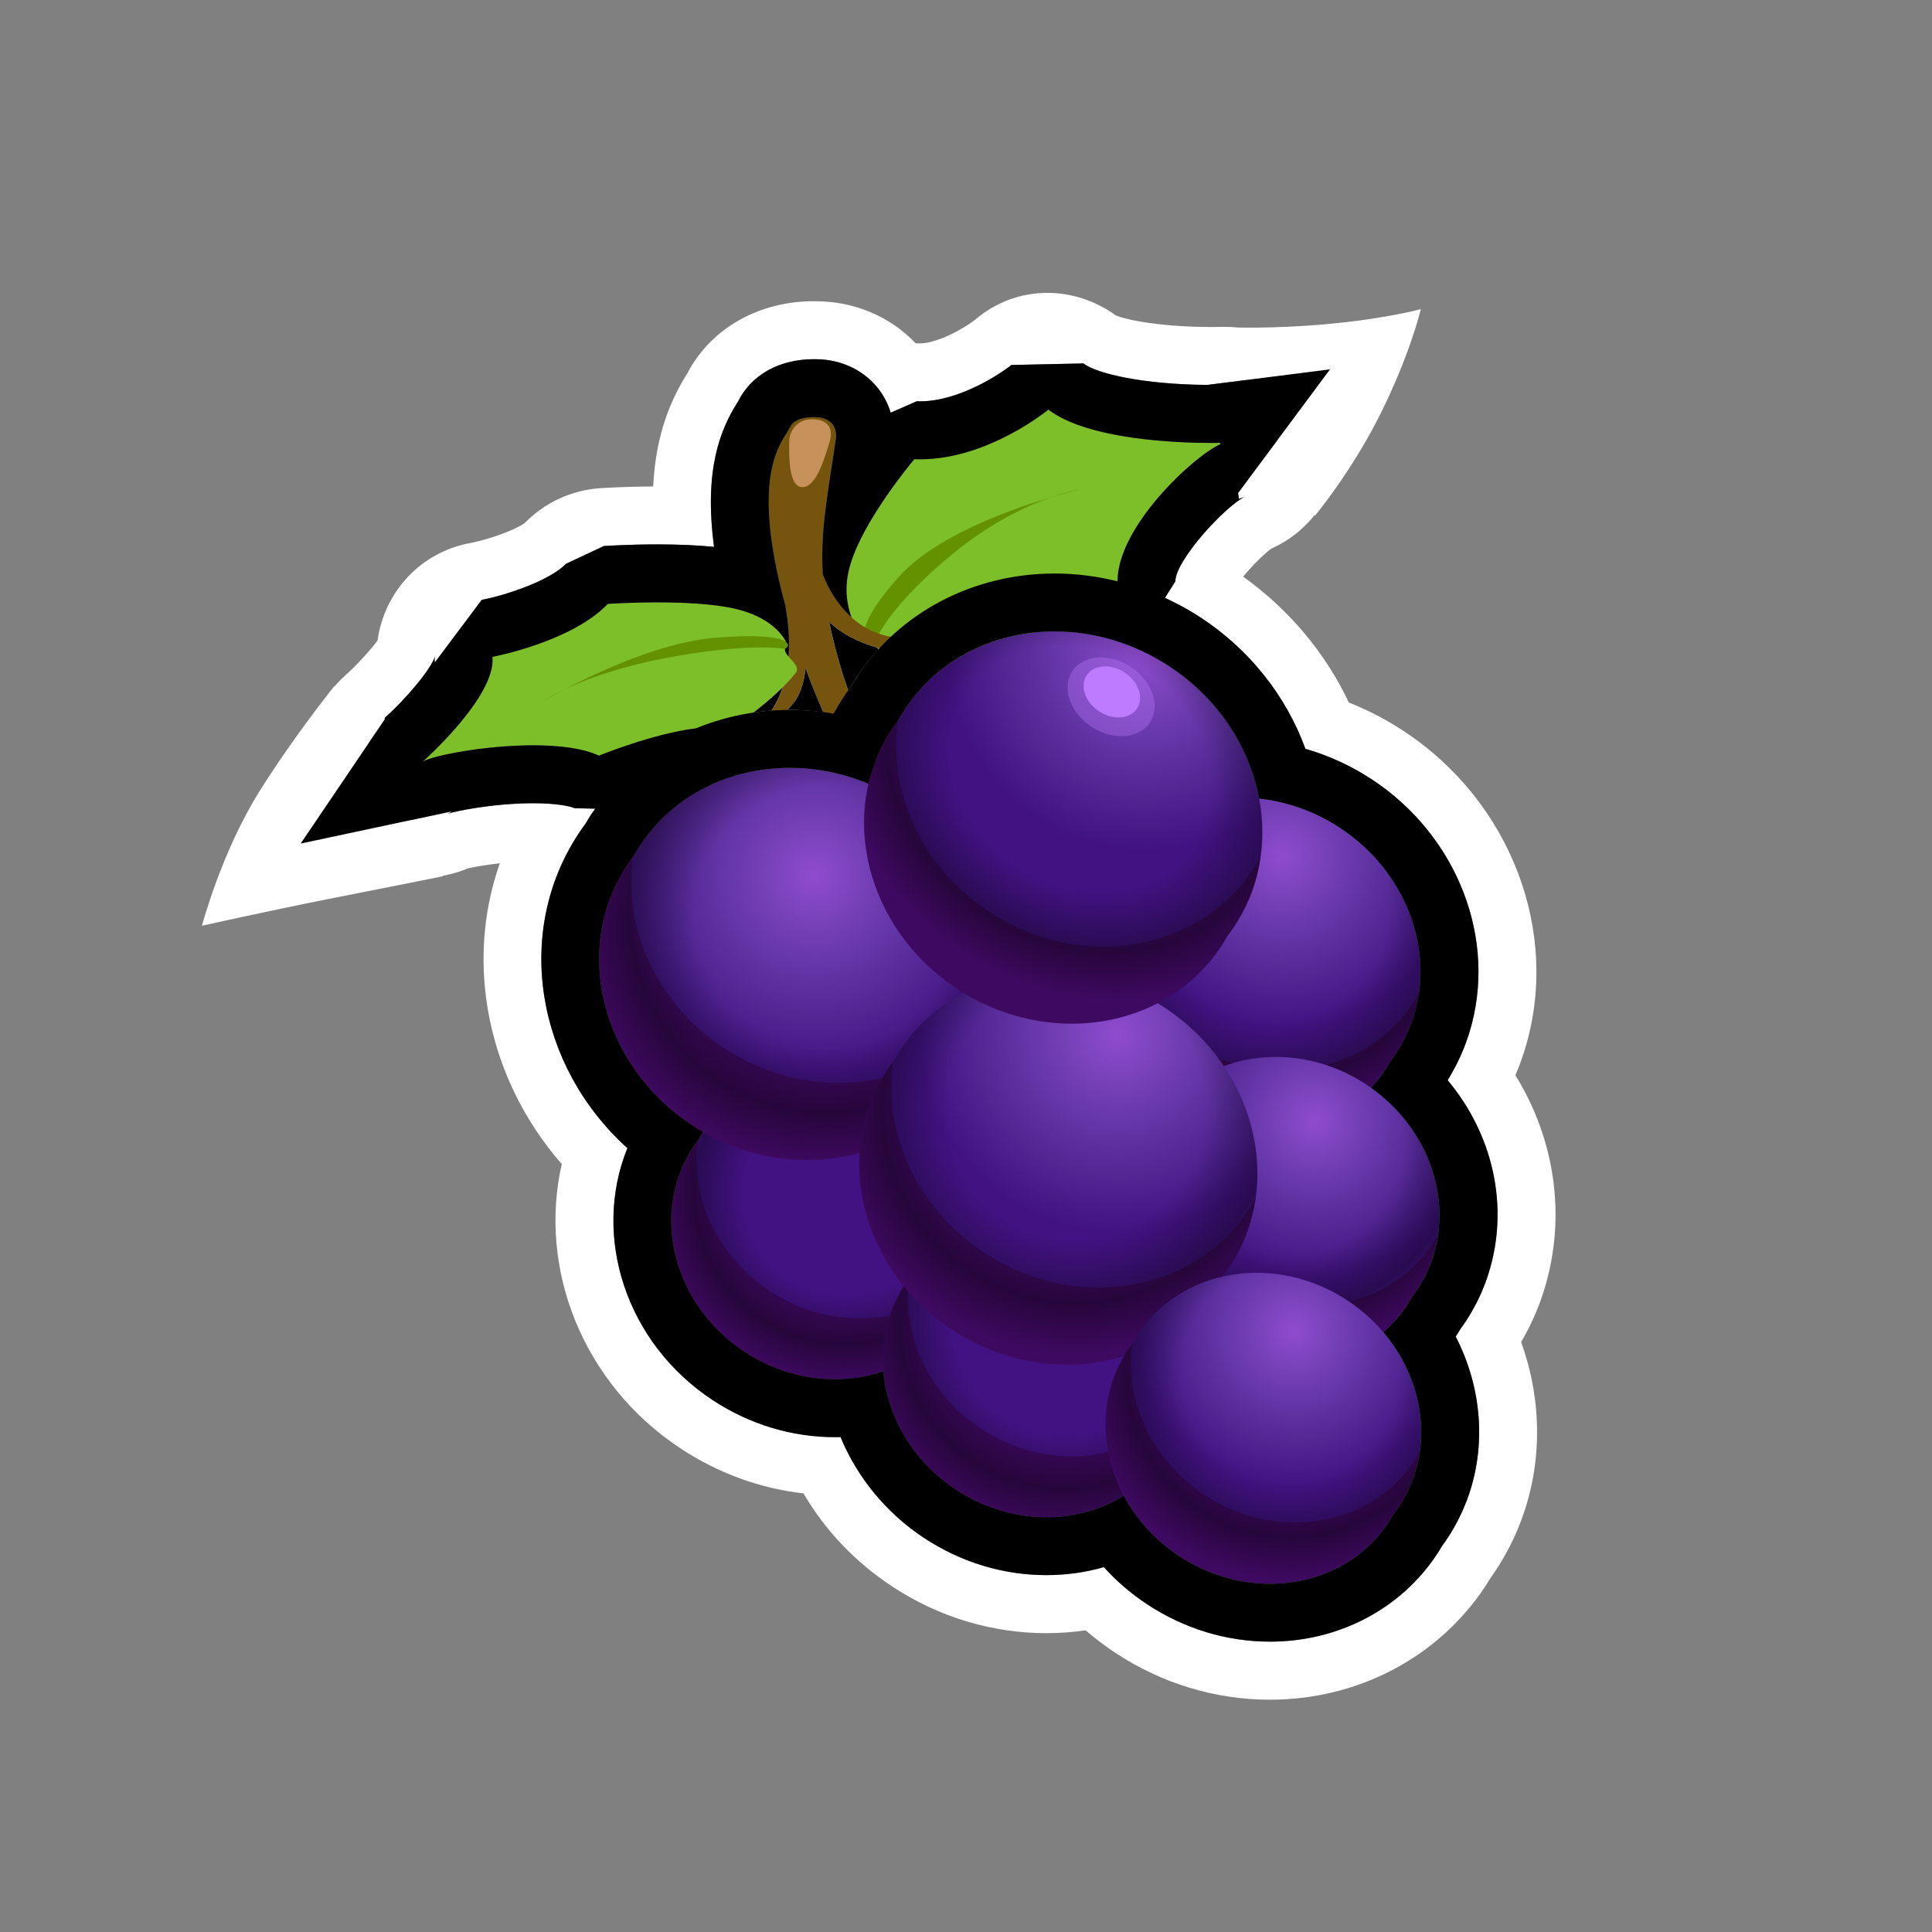 <?xml version="1.0" encoding="utf-8"?>
<!-- Generator: Adobe Illustrator 15.0.0, SVG Export Plug-In . SVG Version: 6.00 Build 0)  -->
<!DOCTYPE svg PUBLIC "-//W3C//DTD SVG 1.1//EN" "http://www.w3.org/Graphics/SVG/1.1/DTD/svg11.dtd">
<svg version="1.1" xmlns="http://www.w3.org/2000/svg" xmlns:xlink="http://www.w3.org/1999/xlink" x="0px" y="0px" width="200px"
	 height="200px" viewBox="0 0 200 200" enable-background="new 0 0 200 200" xml:space="preserve">
<rect x="0" y="0" width="200" height="200" fill="#808080" stroke="none"/>
<g id="icon">
	<g id="Layer_2">
	</g>
	<g>
		<path fill="#FFFFFF" d="M126.288,33.844c0,0,3.63,0.232,9.022-0.131c7.347-0.495,11.772-1.709,11.772-1.709
			s-1.146,4.916-4.461,11.396c-2.894,5.654-6.5,9.992-6.5,9.992L126.288,33.844z"/>
		<path fill="#FFFFFF" d="M26.874,81.892c3.662-5.838,7.75-10.875,7.75-10.875l11.25,19.688c0,0-6.084,1.225-11.812,2.344
			c-6.281,1.25-13.156,2.781-13.156,2.781S22.922,88.192,26.874,81.892z"/>
		<g>
			<g>
				<path fill="#7CBF28" d="M126.709,45.836c-2.299,0.612-11.241,8.555-11.029,14.555c0,0-10.504,4.533-11.141,8.867
					c0,0-6.355,1.187-11.47,0.562c-1.708-0.206-1.557-3.368-3.278-3.172c0,0-3.085-3.062-1.879-7.793
					c1.224-4.823,6.741-11.32,6.741-11.32c7.315,0.301,13.871-5.131,13.871-5.131C113.65,46.295,126.709,45.836,126.709,45.836z"/>
				<path fill="#649100" d="M90.454,66.703c0,0,1.137-3.61,8.187-9.381c7.05-5.771,13.02-6.614,13.02-6.614
					s-13.381,3.066-18.705,9.099C87.629,65.839,89.614,67.161,90.454,66.703z"/>
			</g>
			<g>
				<ellipse fill="#75540D" cx="78.352" cy="75.798" rx="3.076" ry="1.487"/>
				<path fill="#75540D" d="M112.52,102.55c0.082,1.21-0.961,2.781-2.328,3.505c-1.363,0.727-2.541,0.33-2.619-0.88
					c-0.08-1.21,0.965-2.78,2.33-3.504C111.268,100.945,112.441,101.339,112.52,102.55z"/>
				<path fill="#75540D" d="M102.497,62.788c0.68,0.697,0.265,2.178-0.927,3.312c-1.188,1.142-2.695,1.504-3.376,0.81
					c-0.683-0.697-0.275-2.192,0.91-3.33C100.294,62.439,101.814,62.091,102.497,62.788z"/>
				<path fill="#75540D" d="M84.831,43.213c0,0-2.459-0.314-3.079,1.069c-0.617,1.382-4.455,4.481-0.192,19.322
					c6.715,23.386,20.834,35.56,27.438,39.727c6.602,4.166-14.187-8.933-21.764-33.564c-3.359-10.925-2.018-15.288-0.717-24.245
					C86.828,43.37,84.831,43.213,84.831,43.213z"/>
				<path fill="#75540D" d="M100.777,64.106c0,0-7.458,4.52-12.607-0.181c-3.375-3.081-3.675-7.234-3.675-7.234
					s-2.006,3.994,1.214,7.538c1.902,2.092,7.218,4.32,11.219,2.636C100.928,65.183,100.777,64.106,100.777,64.106z"/>
				<path fill="#75540D" d="M78.199,75.409c0,0,4.645-3.038,3.207-12.056c-1.439-9.017,1.718,0.8,1.718,0.8s1.317,6.233-1.208,8.88
					c-2.525,2.644-3.189,3.172-3.189,3.172S77.565,75.756,78.199,75.409z"/>
				<path fill="#C7915C" d="M85.839,45.885c-0.364,1.082-1.244,4.547-2.768,4.544c-1.523-0.004-1.371-3.549-1.369-4.692
					c0.002-1.142,0.826-2.342,2.35-2.338C85.575,43.402,86.395,44.231,85.839,45.885z"/>
			</g>
			<g>
				<path fill="#7CBF28" d="M43.781,78.827c1.782-0.994,13.344-2.867,18.225-0.604c0,0,9.586-3.92,13.548-2.702
					c0,0,4.503-2.93,6.813-5.854c0.771-0.976-1.947-2.03-0.831-2.869c0,0-0.846-2.727-5.452-3.787
					c-4.697-1.082-13.16-0.499-13.16-0.499c-3.795,3.97-11.946,5.482-11.946,5.482C51.383,72.098,43.781,78.827,43.781,78.827z"/>
				<path fill="#649100" d="M81.215,67.168c0,0-3.637-0.695-12.343,0.959c-8.708,1.653-12.71,4.501-12.71,4.501
					s9.954-5.965,17.924-6.612C82.057,65.369,82.06,66.89,81.215,67.168z"/>
			</g>
		</g>
		<g>
			<g>
				<g>
					<g>
						<path fill="#421283" d="M115.033,89.513c-0.202,0.305-0.389,0.616-0.564,0.93c-0.22,0.287-0.432,0.581-0.632,0.888
							c-4.931,7.479-2.315,17.896,5.838,23.271c8.155,5.375,18.759,3.668,23.688-3.809c0.201-0.305,0.39-0.613,0.563-0.93
							c0.222-0.286,0.433-0.579,0.634-0.887c4.931-7.479,2.314-17.896-5.838-23.271C130.566,80.33,119.963,82.036,115.033,89.513z"
							/>
					</g>
					<g>
						
							<radialGradient id="SVGID_1_" cx="-149.315" cy="353.648" r="17.736" gradientTransform="matrix(0.98 -0.201 0.201 0.98 208.028 -287.946)" gradientUnits="userSpaceOnUse">
							<stop  offset="0" style="stop-color:#C06FFF;stop-opacity:0.62"/>
							<stop  offset="1" style="stop-color:#908DD9;stop-opacity:0"/>
						</radialGradient>
						<path fill="url(#SVGID_1_)" d="M115.033,89.513c-0.202,0.305-0.389,0.616-0.564,0.93c-0.22,0.287-0.432,0.581-0.632,0.888
							c-4.931,7.479-2.315,17.896,5.838,23.271c8.155,5.375,18.759,3.668,23.688-3.809c0.201-0.305,0.39-0.613,0.563-0.93
							c0.222-0.286,0.433-0.579,0.634-0.887c4.931-7.479,2.314-17.896-5.838-23.271C130.566,80.33,119.963,82.036,115.033,89.513z"
							/>
					</g>
					<g opacity="0.5">
						<path fill="#3A003D" d="M146.795,102.941c-0.176,0.312-0.363,0.623-0.562,0.931c-4.932,7.478-15.537,9.185-23.688,3.81
							c-6.072-4.005-9.07-10.81-8.172-17.107c-0.184,0.245-0.361,0.497-0.534,0.758c-4.931,7.479-2.315,17.896,5.838,23.271
							c8.155,5.375,18.759,3.668,23.688-3.81c0.203-0.305,0.391-0.612,0.566-0.93c0.221-0.286,0.432-0.579,0.631-0.888
							c1.26-1.906,2.021-4.006,2.332-6.162C146.857,102.854,146.826,102.898,146.795,102.941z"/>
					</g>
					<g>
						
							<radialGradient id="SVGID_2_" cx="-151.268" cy="358.433" r="22.756" gradientTransform="matrix(0.98 -0.201 0.201 0.98 208.028 -287.946)" gradientUnits="userSpaceOnUse">
							<stop  offset="0.528" style="stop-color:#000000;stop-opacity:0"/>
							<stop  offset="0.794" style="stop-color:#000000;stop-opacity:0.38"/>
							<stop  offset="1" style="stop-color:#000000;stop-opacity:0"/>
						</radialGradient>
						<path fill="url(#SVGID_2_)" d="M115.033,89.513c-0.202,0.305-0.389,0.616-0.564,0.93c-0.22,0.287-0.432,0.581-0.632,0.888
							c-4.931,7.479-2.315,17.896,5.838,23.271c8.155,5.375,18.759,3.668,23.688-3.809c0.201-0.305,0.39-0.613,0.563-0.93
							c0.222-0.286,0.433-0.579,0.634-0.887c4.931-7.479,2.314-17.896-5.838-23.271C130.566,80.33,119.963,82.036,115.033,89.513z"
							/>
					</g>
				</g>
				<g>
					<g>
						<path fill="#421283" d="M72.847,117.091c-0.183,0.276-0.354,0.56-0.517,0.843c-0.197,0.267-0.39,0.528-0.574,0.812
							c-4.484,6.807-2.105,16.29,5.315,21.186c7.423,4.889,17.075,3.336,21.562-3.472c0.184-0.276,0.354-0.562,0.517-0.849
							c0.2-0.26,0.39-0.524,0.575-0.807c4.483-6.807,2.105-16.291-5.314-21.182C86.987,108.729,77.334,110.284,72.847,117.091z"/>
					</g>
					<g opacity="0.5">
						<path fill="#3A003D" d="M101.756,129.312c-0.158,0.282-0.329,0.568-0.513,0.846c-4.487,6.81-14.142,8.359-21.562,3.468
							c-5.527-3.644-8.258-9.838-7.437-15.574c-0.166,0.226-0.332,0.453-0.489,0.693c-4.484,6.807-2.105,16.29,5.315,21.185
							c7.423,4.889,17.075,3.336,21.562-3.471c0.184-0.277,0.354-0.562,0.517-0.848c0.2-0.26,0.39-0.525,0.575-0.808
							c1.144-1.733,1.836-3.645,2.12-5.608C101.814,129.232,101.789,129.273,101.756,129.312z"/>
					</g>
					<g>
						
							<radialGradient id="SVGID_3_" cx="-200.669" cy="378.71" r="19.697" gradientTransform="matrix(0.98 -0.201 0.201 0.98 208.028 -287.946)" gradientUnits="userSpaceOnUse">
							<stop  offset="0.528" style="stop-color:#000000;stop-opacity:0"/>
							<stop  offset="0.794" style="stop-color:#000000;stop-opacity:0.38"/>
							<stop  offset="1" style="stop-color:#000000;stop-opacity:0"/>
						</radialGradient>
						<path fill="url(#SVGID_3_)" d="M72.847,117.091c-0.183,0.276-0.354,0.56-0.517,0.843c-0.197,0.267-0.39,0.528-0.574,0.812
							c-4.484,6.807-2.105,16.29,5.315,21.186c7.423,4.889,17.075,3.336,21.562-3.472c0.184-0.276,0.354-0.562,0.517-0.849
							c0.2-0.26,0.39-0.524,0.575-0.807c4.483-6.807,2.105-16.291-5.314-21.182C86.987,108.729,77.334,110.284,72.847,117.091z"/>
					</g>
				</g>
				<g>
					<g>
						<path fill="#421283" d="M94.737,131.369c-0.183,0.279-0.353,0.562-0.515,0.846c-0.199,0.262-0.394,0.529-0.574,0.807
							c-4.487,6.81-2.109,16.291,5.314,21.185c7.42,4.894,17.074,3.34,21.562-3.465c0.186-0.279,0.354-0.562,0.515-0.849
							c0.198-0.262,0.396-0.526,0.575-0.808c4.486-6.808,2.107-16.292-5.312-21.185C108.877,123.01,99.224,124.562,94.737,131.369z"
							/>
					</g>
					<g opacity="0.5">
						<path fill="#3A003D" d="M123.646,143.591c-0.158,0.286-0.328,0.568-0.514,0.847c-4.486,6.806-14.142,8.359-21.562,3.465
							c-5.529-3.644-8.255-9.834-7.436-15.569c-0.17,0.226-0.332,0.454-0.488,0.688c-4.487,6.81-2.109,16.291,5.314,21.185
							c7.42,4.894,17.074,3.34,21.562-3.465c0.185-0.279,0.354-0.562,0.514-0.849c0.199-0.262,0.395-0.526,0.576-0.808
							c1.145-1.737,1.84-3.647,2.119-5.608C123.703,143.512,123.677,143.553,123.646,143.591z"/>
					</g>
					<g>
						
							<radialGradient id="SVGID_4_" cx="-180.996" cy="396.364" r="21.749" gradientTransform="matrix(0.98 -0.201 0.201 0.98 208.028 -287.946)" gradientUnits="userSpaceOnUse">
							<stop  offset="0.528" style="stop-color:#000000;stop-opacity:0"/>
							<stop  offset="0.794" style="stop-color:#000000;stop-opacity:0.38"/>
							<stop  offset="1" style="stop-color:#000000;stop-opacity:0"/>
						</radialGradient>
						<path fill="url(#SVGID_4_)" d="M94.737,131.369c-0.183,0.279-0.353,0.562-0.515,0.846c-0.199,0.262-0.394,0.529-0.574,0.807
							c-4.487,6.81-2.109,16.291,5.314,21.185c7.42,4.894,17.074,3.34,21.562-3.465c0.186-0.279,0.354-0.562,0.515-0.849
							c0.198-0.262,0.396-0.526,0.575-0.808c4.486-6.808,2.107-16.292-5.312-21.185C108.877,123.01,99.224,124.562,94.737,131.369z"
							/>
					</g>
				</g>
				<g>
					<g>
						<path fill="#421283" d="M119.869,115.734c-0.184,0.274-0.354,0.562-0.512,0.847c-0.2,0.259-0.396,0.526-0.578,0.805
							c-4.486,6.81-2.105,16.294,5.313,21.185c7.423,4.896,17.075,3.343,21.563-3.467c0.181-0.279,0.352-0.562,0.514-0.848
							c0.2-0.259,0.393-0.525,0.574-0.806c4.486-6.808,2.107-16.293-5.312-21.185C134.012,107.376,124.357,108.927,119.869,115.734z
							"/>
					</g>
					<g>
						
							<radialGradient id="SVGID_5_" cx="-151.573" cy="381.118" r="16.144" gradientTransform="matrix(0.98 -0.201 0.201 0.98 208.028 -287.946)" gradientUnits="userSpaceOnUse">
							<stop  offset="0" style="stop-color:#C06FFF;stop-opacity:0.62"/>
							<stop  offset="1" style="stop-color:#908DD9;stop-opacity:0"/>
						</radialGradient>
						<path fill="url(#SVGID_5_)" d="M119.869,115.734c-0.184,0.274-0.354,0.562-0.512,0.847c-0.2,0.259-0.396,0.526-0.578,0.805
							c-4.486,6.81-2.105,16.294,5.313,21.185c7.423,4.896,17.075,3.343,21.563-3.467c0.181-0.279,0.352-0.562,0.514-0.848
							c0.2-0.259,0.393-0.525,0.574-0.806c4.486-6.808,2.107-16.293-5.312-21.185C134.012,107.376,124.357,108.927,119.869,115.734z
							"/>
					</g>
					<g opacity="0.5">
						<path fill="#3A003D" d="M148.783,127.957c-0.163,0.282-0.334,0.566-0.518,0.848c-4.488,6.807-14.139,8.36-21.562,3.467
							c-5.529-3.646-8.258-9.838-7.438-15.57c-0.168,0.222-0.332,0.449-0.488,0.688c-4.486,6.811-2.105,16.293,5.313,21.186
							c7.423,4.894,17.075,3.341,21.563-3.467c0.181-0.281,0.352-0.562,0.514-0.85c0.2-0.259,0.391-0.525,0.574-0.806
							c1.145-1.736,1.841-3.646,2.122-5.61C148.838,127.878,148.811,127.917,148.783,127.957z"/>
					</g>
					<g>
						
							<radialGradient id="SVGID_6_" cx="-154.332" cy="382.798" r="21.882" gradientTransform="matrix(0.98 -0.201 0.201 0.98 208.028 -287.946)" gradientUnits="userSpaceOnUse">
							<stop  offset="0.528" style="stop-color:#000000;stop-opacity:0"/>
							<stop  offset="0.794" style="stop-color:#000000;stop-opacity:0.38"/>
							<stop  offset="1" style="stop-color:#000000;stop-opacity:0"/>
						</radialGradient>
						<path fill="url(#SVGID_6_)" d="M119.869,115.734c-0.184,0.274-0.354,0.562-0.512,0.847c-0.2,0.259-0.396,0.526-0.578,0.805
							c-4.486,6.81-2.105,16.294,5.313,21.185c7.423,4.896,17.075,3.343,21.563-3.467c0.181-0.279,0.352-0.562,0.514-0.848
							c0.2-0.259,0.393-0.525,0.574-0.806c4.486-6.808,2.107-16.293-5.312-21.185C134.012,107.376,124.357,108.927,119.869,115.734z
							"/>
					</g>
				</g>
				<g>
					<g>
						<path fill="#421283" d="M66.281,87.505c-0.232,0.355-0.449,0.711-0.654,1.074c-0.252,0.333-0.497,0.672-0.729,1.022
							c-5.691,8.637-2.676,20.663,6.74,26.869c9.413,6.206,21.659,4.236,27.351-4.396c0.23-0.354,0.447-0.712,0.65-1.072
							c0.252-0.331,0.499-0.669,0.73-1.022c5.689-8.636,2.673-20.666-6.739-26.868C84.215,76.904,71.972,78.871,66.281,87.505z"/>
					</g>
					<g>
						
							<radialGradient id="SVGID_7_" cx="-197.189" cy="345.922" r="20.476" gradientTransform="matrix(0.98 -0.201 0.201 0.98 208.028 -287.946)" gradientUnits="userSpaceOnUse">
							<stop  offset="0" style="stop-color:#C06FFF;stop-opacity:0.62"/>
							<stop  offset="1" style="stop-color:#908DD9;stop-opacity:0"/>
						</radialGradient>
						<path fill="url(#SVGID_7_)" d="M66.281,87.505c-0.232,0.355-0.449,0.711-0.654,1.074c-0.252,0.333-0.497,0.672-0.729,1.022
							c-5.691,8.637-2.676,20.663,6.74,26.869c9.413,6.206,21.659,4.236,27.351-4.396c0.23-0.354,0.447-0.712,0.65-1.072
							c0.252-0.331,0.499-0.669,0.73-1.022c5.689-8.636,2.673-20.666-6.739-26.868C84.215,76.904,71.972,78.871,66.281,87.505z"/>
					</g>
					<g opacity="0.5">
						<path fill="#3A003D" d="M102.95,103.009c-0.203,0.363-0.419,0.722-0.651,1.074c-5.691,8.633-17.934,10.603-27.351,4.396
							c-7.012-4.623-10.474-12.479-9.43-19.751c-0.215,0.284-0.422,0.575-0.62,0.875c-5.691,8.637-2.676,20.664,6.74,26.869
							c9.413,6.206,21.659,4.236,27.351-4.396c0.23-0.354,0.447-0.711,0.65-1.072c0.252-0.331,0.499-0.669,0.73-1.023
							c1.451-2.201,2.333-4.625,2.689-7.114C103.023,102.911,102.986,102.958,102.95,103.009z"/>
					</g>
					<g>
						
							<radialGradient id="SVGID_8_" cx="-196.809" cy="350.176" r="25.753" gradientTransform="matrix(0.98 -0.201 0.201 0.98 208.028 -287.946)" gradientUnits="userSpaceOnUse">
							<stop  offset="0.528" style="stop-color:#000000;stop-opacity:0"/>
							<stop  offset="0.794" style="stop-color:#000000;stop-opacity:0.38"/>
							<stop  offset="1" style="stop-color:#000000;stop-opacity:0"/>
						</radialGradient>
						<path fill="url(#SVGID_8_)" d="M66.281,87.505c-0.232,0.355-0.449,0.711-0.654,1.074c-0.252,0.333-0.497,0.672-0.729,1.022
							c-5.691,8.637-2.676,20.663,6.74,26.869c9.413,6.206,21.659,4.236,27.351-4.396c0.23-0.354,0.447-0.712,0.65-1.072
							c0.252-0.331,0.499-0.669,0.73-1.022c5.689-8.636,2.673-20.666-6.739-26.868C84.215,76.904,71.972,78.871,66.281,87.505z"/>
					</g>
				</g>
				<g>
					<g>
						<path fill="#421283" d="M93.201,108.695c-0.234,0.351-0.448,0.712-0.654,1.072c-0.252,0.33-0.497,0.672-0.728,1.022
							c-5.692,8.633-2.673,20.661,6.741,26.868c9.413,6.206,21.659,4.236,27.35-4.397c0.229-0.354,0.447-0.713,0.65-1.073
							c0.252-0.33,0.496-0.668,0.729-1.023c5.691-8.635,2.674-20.661-6.739-26.867C111.135,98.092,98.893,100.061,93.201,108.695z"
							/>
					</g>
					<g>
						
							<radialGradient id="SVGID_9_" cx="-169.748" cy="368.264" r="20.477" gradientTransform="matrix(0.98 -0.201 0.201 0.98 208.028 -287.946)" gradientUnits="userSpaceOnUse">
							<stop  offset="0" style="stop-color:#C06FFF;stop-opacity:0.62"/>
							<stop  offset="1" style="stop-color:#908DD9;stop-opacity:0"/>
						</radialGradient>
						<path fill="url(#SVGID_9_)" d="M93.201,108.695c-0.234,0.351-0.448,0.712-0.654,1.072c-0.252,0.33-0.497,0.672-0.728,1.022
							c-5.692,8.633-2.673,20.661,6.741,26.868c9.413,6.206,21.659,4.236,27.35-4.397c0.229-0.354,0.447-0.713,0.65-1.073
							c0.252-0.33,0.496-0.668,0.729-1.023c5.691-8.635,2.674-20.661-6.739-26.867C111.135,98.092,98.893,100.061,93.201,108.695z"
							/>
					</g>
					<g opacity="0.5">
						<path fill="#3A003D" d="M129.872,124.197c-0.203,0.361-0.421,0.721-0.654,1.072c-5.69,8.636-17.934,10.604-27.349,4.397
							c-7.012-4.623-10.473-12.479-9.43-19.752c-0.214,0.285-0.424,0.573-0.62,0.875c-5.692,8.633-2.673,20.661,6.741,26.868
							c9.413,6.205,21.659,4.236,27.35-4.397c0.229-0.354,0.447-0.713,0.65-1.073c0.252-0.33,0.496-0.668,0.729-1.023
							c1.452-2.2,2.333-4.623,2.689-7.114C129.943,124.102,129.908,124.146,129.872,124.197z"/>
					</g>
					<g>
						
							<radialGradient id="SVGID_10_" cx="-175.439" cy="374.881" r="25.432" gradientTransform="matrix(0.98 -0.201 0.201 0.98 208.028 -287.946)" gradientUnits="userSpaceOnUse">
							<stop  offset="0.528" style="stop-color:#000000;stop-opacity:0"/>
							<stop  offset="0.794" style="stop-color:#000000;stop-opacity:0.38"/>
							<stop  offset="1" style="stop-color:#000000;stop-opacity:0"/>
						</radialGradient>
						<path fill="url(#SVGID_10_)" d="M93.201,108.695c-0.234,0.351-0.448,0.712-0.654,1.072c-0.252,0.33-0.497,0.672-0.728,1.022
							c-5.692,8.633-2.673,20.661,6.741,26.868c9.413,6.206,21.659,4.236,27.35-4.397c0.229-0.354,0.447-0.713,0.65-1.073
							c0.252-0.33,0.496-0.668,0.729-1.023c5.691-8.635,2.674-20.661-6.739-26.867C111.135,98.092,98.893,100.061,93.201,108.695z"
							/>
					</g>
				</g>
				<g>
					<g>
						<path fill="#421283" d="M117.816,138.114c-0.184,0.278-0.354,0.562-0.516,0.852c-0.201,0.263-0.395,0.53-0.578,0.81
							c-4.512,6.849-2.119,16.382,5.344,21.3c7.463,4.921,17.17,3.358,21.68-3.482c0.186-0.282,0.354-0.563,0.518-0.852
							c0.203-0.263,0.396-0.532,0.577-0.813c4.513-6.843,2.12-16.379-5.342-21.298S122.33,131.271,117.816,138.114z"/>
					</g>
					<g>
						
							<radialGradient id="SVGID_11_" cx="-158.028" cy="402.029" r="16.23" gradientTransform="matrix(0.98 -0.201 0.201 0.98 208.028 -287.946)" gradientUnits="userSpaceOnUse">
							<stop  offset="0" style="stop-color:#C06FFF;stop-opacity:0.62"/>
							<stop  offset="1" style="stop-color:#908DD9;stop-opacity:0"/>
						</radialGradient>
						<path fill="url(#SVGID_11_)" d="M117.816,138.114c-0.184,0.278-0.354,0.562-0.516,0.852c-0.201,0.263-0.395,0.53-0.578,0.81
							c-4.512,6.849-2.119,16.382,5.344,21.3c7.463,4.921,17.17,3.358,21.68-3.482c0.186-0.282,0.354-0.563,0.518-0.852
							c0.203-0.263,0.396-0.532,0.577-0.813c4.513-6.843,2.12-16.379-5.342-21.298S122.33,131.271,117.816,138.114z"/>
					</g>
					<g opacity="0.5">
						<path fill="#3A003D" d="M146.887,150.402c-0.16,0.289-0.33,0.572-0.516,0.853c-4.512,6.843-14.217,8.404-21.682,3.487
							c-5.561-3.663-8.301-9.893-7.478-15.659c-0.17,0.224-0.333,0.457-0.489,0.692c-4.512,6.847-2.119,16.379,5.344,21.298
							c7.463,4.921,17.17,3.358,21.68-3.482c0.186-0.282,0.354-0.565,0.518-0.852c0.203-0.263,0.396-0.532,0.577-0.813
							c1.149-1.744,1.849-3.664,2.136-5.639C146.945,150.325,146.916,150.363,146.887,150.402z"/>
					</g>
					<g>
						
							<radialGradient id="SVGID_12_" cx="-159.317" cy="406.214" r="21.338" gradientTransform="matrix(0.98 -0.201 0.201 0.98 208.028 -287.946)" gradientUnits="userSpaceOnUse">
							<stop  offset="0.528" style="stop-color:#000000;stop-opacity:0"/>
							<stop  offset="0.794" style="stop-color:#000000;stop-opacity:0.38"/>
							<stop  offset="1" style="stop-color:#000000;stop-opacity:0"/>
						</radialGradient>
						<path fill="url(#SVGID_12_)" d="M117.816,138.114c-0.184,0.278-0.354,0.562-0.516,0.852c-0.201,0.263-0.395,0.53-0.578,0.81
							c-4.512,6.849-2.119,16.382,5.344,21.3c7.463,4.921,17.17,3.358,21.68-3.482c0.186-0.282,0.354-0.563,0.518-0.852
							c0.203-0.263,0.396-0.532,0.577-0.813c4.513-6.843,2.12-16.379-5.342-21.298S122.33,131.271,117.816,138.114z"/>
					</g>
				</g>
				<g>
					<g>
						<path fill="#421283" d="M93.711,73.384c-0.232,0.355-0.45,0.713-0.653,1.073c-0.252,0.333-0.498,0.671-0.73,1.023
							c-5.692,8.635-2.673,20.664,6.74,26.87c9.417,6.205,21.659,4.236,27.351-4.396c0.233-0.353,0.45-0.712,0.651-1.075
							c0.254-0.331,0.498-0.669,0.729-1.023c5.691-8.634,2.676-20.663-6.738-26.867C111.646,62.783,99.4,64.75,93.711,73.384z"/>
					</g>
					<g opacity="0.5">
						<path fill="#3A003D" d="M130.381,88.886c-0.205,0.363-0.42,0.725-0.652,1.074c-5.688,8.636-17.936,10.604-27.35,4.399
							c-7.014-4.624-10.473-12.476-9.432-19.754c-0.215,0.285-0.42,0.575-0.62,0.875c-5.692,8.635-2.673,20.664,6.74,26.87
							c9.416,6.205,21.66,4.236,27.351-4.396c0.234-0.353,0.45-0.712,0.652-1.075c0.253-0.331,0.498-0.669,0.729-1.023
							c1.453-2.2,2.335-4.624,2.691-7.114C130.453,88.79,130.418,88.839,130.381,88.886z"/>
					</g>
					<g>
						
							<radialGradient id="SVGID_13_" cx="-159.01" cy="330.098" r="20.476" gradientTransform="matrix(0.98 -0.201 0.201 0.98 208.028 -287.946)" gradientUnits="userSpaceOnUse">
							<stop  offset="0" style="stop-color:#C06FFF;stop-opacity:0.62"/>
							<stop  offset="1" style="stop-color:#908DD9;stop-opacity:0"/>
						</radialGradient>
						<path fill="url(#SVGID_13_)" d="M93.711,73.384c-0.232,0.355-0.45,0.713-0.653,1.073c-0.252,0.333-0.498,0.671-0.73,1.023
							c-5.692,8.635-2.673,20.664,6.74,26.87c9.417,6.205,21.659,4.236,27.351-4.396c0.233-0.353,0.45-0.712,0.651-1.075
							c0.254-0.331,0.498-0.669,0.729-1.023c5.691-8.634,2.676-20.663-6.738-26.867C111.646,62.783,99.4,64.75,93.711,73.384z"/>
					</g>
					<g>
						
							<radialGradient id="SVGID_14_" cx="-708.118" cy="253.1" r="22.659" gradientTransform="matrix(0.564 -0.826 0.968 0.66 266.275 -672.454)" gradientUnits="userSpaceOnUse">
							<stop  offset="0.528" style="stop-color:#000000;stop-opacity:0"/>
							<stop  offset="0.794" style="stop-color:#000000;stop-opacity:0.38"/>
							<stop  offset="1" style="stop-color:#000000;stop-opacity:0"/>
						</radialGradient>
						<path fill="url(#SVGID_14_)" d="M93.711,73.384c-0.232,0.355-0.45,0.713-0.653,1.073c-0.252,0.333-0.498,0.671-0.73,1.023
							c-5.692,8.635-2.673,20.664,6.74,26.87c9.417,6.205,21.659,4.236,27.351-4.396c0.233-0.353,0.45-0.712,0.651-1.075
							c0.254-0.331,0.498-0.669,0.729-1.023c5.691-8.634,2.676-20.663-6.738-26.867C111.646,62.783,99.4,64.75,93.711,73.384z"/>
					</g>
					<g>
						
							<ellipse transform="matrix(-0.551 0.835 -0.835 -0.551 238.661 15.788)" opacity="0.35" fill="#BD7CFF" enable-background="new    " cx="115.081" cy="72.132" rx="3.705" ry="4.815"/>
						
							<ellipse transform="matrix(-0.55 0.835 -0.835 -0.55 238.184 14.93)" fill="#BD7CFF" cx="115.071" cy="71.612" rx="2.405" ry="3.124"/>
					</g>
				</g>
			</g>
			<g>
				<path fill="#FFFFFF" d="M85.832,64.354c0.329,1.63,0.784,3.41,1.4,5.414c0.179,0.582,0.383,1.141,0.576,1.71
					c0.076-0.105,0.149-0.218,0.226-0.322c0.208-0.354,0.43-0.712,0.667-1.074c0.67-1.018,1.423-1.964,2.234-2.853
					c-0.05-0.068-0.097-0.141-0.152-0.199C88.695,66.46,86.849,65.402,85.832,64.354z"/>
				<path fill="#FFFFFF" d="M79.861,73.566c0.408-0.623,0.821-1.405,1.15-2.406c-0.977,0.968-2.074,1.878-3.027,2.614
					C78.604,73.684,79.229,73.612,79.861,73.566z"/>
				<path fill="#FFFFFF" d="M83.391,69.176c-0.148,1.445-0.555,2.891-1.477,3.858c-0.165,0.172-0.298,0.31-0.447,0.464
					c0.099-0.001,0.196-0.009,0.295-0.009c1.164,0,2.318,0.099,3.465,0.248C84.589,72.268,83.969,70.762,83.391,69.176z"/>
			</g>
			<g>
				<path d="M85.832,64.354c0.329,1.63,0.784,3.41,1.4,5.414c0.179,0.582,0.383,1.141,0.576,1.71
					c0.076-0.105,0.149-0.218,0.226-0.322c0.208-0.354,0.43-0.712,0.667-1.074c0.67-1.018,1.423-1.964,2.234-2.853
					c-0.05-0.068-0.097-0.141-0.152-0.199C88.695,66.46,86.849,65.402,85.832,64.354z"/>
				<path d="M79.861,73.566c0.408-0.623,0.821-1.405,1.15-2.406c-0.977,0.968-2.074,1.878-3.027,2.614
					C78.604,73.684,79.229,73.612,79.861,73.566z"/>
				<path d="M83.391,69.176c-0.148,1.445-0.555,2.891-1.477,3.858c-0.165,0.172-0.298,0.31-0.447,0.464
					c0.099-0.001,0.196-0.009,0.295-0.009c1.164,0,2.318,0.099,3.465,0.248C84.589,72.268,83.969,70.762,83.391,69.176z"/>
			</g>
		</g>
	</g>
</g>
<g id="outline_x5F_white">
	<g>
		<path fill="#FFFFFF" d="M39.864,74.418l-0.06-0.084c2.327-2.06,4.914-5.224,5.224-6.389c0,0.003-0.061,0.238-0.021,0.64
			l4.862-6.486c2.539-0.484,7.067-2.005,8.717-3.732l3.925-1.84c0.102-0.007,2.519-0.171,5.539-0.171
			c2.196,0,4.157,0.087,5.867,0.258c-1.058-7.968,0.643-12.134,2.42-14.945c0.021-0.032,0.04-0.063,0.059-0.092
			c1.36-2.758,4.27-4.394,7.846-4.394c0.607,0,1.081,0.046,1.299,0.072c1.023,0.12,3.509,0.644,5.321,2.908
			c0.61,0.763,1.061,1.628,1.342,2.558l2.697-1.181c0.114,0.005,0.229,0.007,0.343,0.007c3.945,0,8.177-2.731,9.475-3.783
			l0.016,0.019l7.416-0.159c1.428,1.083,6.267,2.175,12.819,2.224l11.17-1.414c-2.216-2.82-5.645-4.598-9.429-4.598
			c-0.143,0-0.284,0.002-0.427,0.007c-0.054,0.001-0.368,0.009-0.858,0.009c-5.02,0-8.744-0.692-9.929-1.212
			c-2.142-1.541-4.616-2.323-7.073-2.323c-2.674,0-5.326,0.926-7.515,2.809c-1.333,1.03-3.997,2.42-5.666,2.42l-0.095-0.002
			c-0.123-0.005-0.245-0.008-0.367-0.01c-3.048-3.222-6.762-4.042-8.621-4.249c-0.414-0.046-1.095-0.104-1.919-0.104
			c-5.71,0-10.635,2.819-13.062,7.416c-1.678,2.687-3.298,6.264-3.559,11.759c-2.964,0.014-5.259,0.166-5.522,0.184
			c-2.943,0.203-5.707,1.482-7.765,3.592c-0.842,0.657-3.557,1.667-5.571,2.068c-5.204,0.921-8.985,5.073-9.674,10.093
			c-0.768,1.051-2.261,2.662-3.262,3.547c-4.169,3.691-5.19,9.692-2.686,14.509L39.864,74.418z"/>
		<path fill="#FFFFFF" d="M156.873,111.309c0.152-0.357,0.296-0.711,0.432-1.064c0.031-0.087,0.062-0.174,0.094-0.26
			c0.131-0.359,0.254-0.721,0.371-1.082c0.028-0.094,0.059-0.188,0.086-0.279c3.705-12.102-1.434-25.624-12.529-32.935
			c-1.797-1.185-3.709-2.178-5.697-2.964c-2.42-5.131-6.195-9.644-10.941-13.028c0.891-1.088,2.061-2.263,2.904-2.898
			c4.85-2.157,7.785-7.326,6.982-12.726c-0.256-1.714-0.873-3.291-1.754-4.673l-8.656,11.643l0.088,0.593
			c0.377-0.1,0.59-0.211,0.594-0.212c-2.216,1.161-7.201,6.68-7.17,8.757l-1.082,1.71c-0.426-0.196-0.856-0.378-1.289-0.55
			c1.75,0.701,3.445,1.574,5.055,2.633c5.014,3.302,8.797,8.104,10.774,13.545c2.427,0.697,4.759,1.768,6.89,3.174
			c8.896,5.859,13.031,16.62,10.084,26.198c-0.017,0.057-0.031,0.108-0.051,0.163c-0.098,0.302-0.201,0.604-0.31,0.904
			c-0.019,0.053-0.037,0.104-0.058,0.157c-0.117,0.308-0.238,0.611-0.375,0.923c-0.016,0.034-0.027,0.069-0.043,0.103
			c-0.115,0.268-0.242,0.53-0.371,0.797l-0.021,0.045c-0.042,0.086-0.084,0.174-0.129,0.263c-0.123,0.241-0.255,0.485-0.391,0.724
			c-0.06,0.11-0.119,0.221-0.182,0.325c-0.103,0.177-0.212,0.356-0.318,0.528c4.688,5.6,6.395,13.041,4.258,19.928
			c-0.1,0.332-0.204,0.633-0.305,0.906c-0.025,0.076-0.055,0.15-0.082,0.225c-0.098,0.26-0.203,0.516-0.312,0.775
			c-0.035,0.086-0.07,0.171-0.109,0.254c-0.102,0.232-0.213,0.466-0.328,0.697c-0.037,0.08-0.076,0.158-0.111,0.23
			c-0.122,0.239-0.25,0.475-0.385,0.708c-0.045,0.09-0.096,0.181-0.149,0.271c-0.213,0.369-0.422,0.696-0.573,0.928
			c-0.185,0.281-0.38,0.56-0.576,0.831c-0.151,0.252-0.308,0.506-0.478,0.77c-0.004,0.007-0.01,0.013-0.015,0.021
			c2.728,5.301,3.211,11.429,1.173,16.901c-0.019,0.043-0.033,0.086-0.052,0.131c-0.108,0.281-0.223,0.563-0.344,0.84
			c-0.003,0.007-0.005,0.012-0.007,0.017c-0.015,0.035-0.028,0.067-0.044,0.101c-0.113,0.25-0.227,0.496-0.35,0.739
			c-0.036,0.081-0.084,0.177-0.139,0.28c-0.113,0.214-0.227,0.424-0.345,0.634c-0.047,0.089-0.104,0.193-0.172,0.308
			c-0.17,0.3-0.356,0.598-0.563,0.91c-0.188,0.285-0.384,0.566-0.582,0.838c-0.164,0.276-0.332,0.549-0.516,0.828
			c-3.734,5.668-10.193,9.053-17.277,9.053c-4.485,0-8.881-1.336-12.711-3.859c-1.662-1.096-3.177-2.395-4.496-3.854
			c-1.906,0.545-3.908,0.826-5.949,0.826c-4.465,0-8.843-1.33-12.66-3.846c-3.916-2.582-6.925-6.271-8.648-10.445
			c-0.196,0.006-0.394,0.008-0.591,0.008c-4.462,0-8.836-1.325-12.652-3.838c-9.007-5.939-12.508-16.998-8.822-26.078
			c-9.414-8.502-11.81-22.312-5.053-32.566c0.222-0.336,0.459-0.674,0.707-1.008c0.209-0.357,0.429-0.711,0.671-1.081
			c0.111-0.168,0.232-0.327,0.347-0.491c-0.001,0.001-0.002,0.002-0.003,0.004l-2.134-0.049c-0.412-0.192-1.775-0.515-4.266-0.515
			c-4.079,0-8.081,0.803-8.914,1.109c0.006-0.002,0.161-0.06,0.402-0.194l-0.036-0.05l-12.023,2.563
			c2.33,2.749,5.697,4.25,9.143,4.25c1.56,0,3.132-0.304,4.628-0.932c0.624-0.152,1.857-0.374,3.323-0.537
			c-3.695,10.482-1.198,22.442,6.416,31.141c-2.47,10.777,2.122,22.729,12.309,29.445c3.878,2.554,8.218,4.133,12.713,4.646
			c2.213,3.79,5.328,7.095,9.181,9.634c4.802,3.161,10.322,4.834,15.96,4.834c1.371,0,2.729-0.101,4.062-0.295
			c0.973,0.842,2.004,1.62,3.085,2.334c4.808,3.17,10.347,4.848,16.009,4.848c9.107,0,17.439-4.394,22.289-11.748
			c0.012-0.018,0.022-0.034,0.033-0.053c0.166-0.254,0.326-0.511,0.485-0.771c0.196-0.273,0.39-0.557,0.575-0.842
			c0.268-0.401,0.509-0.79,0.733-1.182c0.103-0.174,0.188-0.326,0.259-0.457c0.139-0.246,0.271-0.492,0.399-0.742
			c0.073-0.142,0.146-0.282,0.214-0.428c0.178-0.354,0.319-0.668,0.432-0.914c0.021-0.055,0.047-0.106,0.068-0.16
			c0.001-0.002,0.002-0.004,0.002-0.006c0.148-0.344,0.296-0.697,0.436-1.061c0.026-0.07,0.057-0.145,0.082-0.216
			c2.221-5.949,2.143-12.479-0.019-18.441c0.017-0.026,0.031-0.055,0.047-0.079c0.091-0.152,0.166-0.289,0.229-0.406
			c0.164-0.291,0.322-0.582,0.474-0.879c0.056-0.106,0.111-0.224,0.167-0.343c0.143-0.286,0.271-0.563,0.396-0.841
			c0.061-0.135,0.119-0.271,0.177-0.409c0.134-0.312,0.259-0.625,0.379-0.938c0.047-0.121,0.092-0.243,0.134-0.366
			c0.116-0.316,0.254-0.712,0.389-1.158C162.188,125.961,160.969,117.93,156.873,111.309z"/>
	</g>
</g>
<g id="outline_x5F_black">
	<path d="M149.859,111.82c0.106-0.172,0.216-0.352,0.318-0.528c0.062-0.104,0.122-0.215,0.182-0.325
		c0.136-0.238,0.268-0.482,0.391-0.724c0.045-0.089,0.087-0.177,0.129-0.263l0.021-0.045c0.129-0.267,0.256-0.529,0.371-0.797
		c0.016-0.033,0.027-0.068,0.043-0.103c0.137-0.312,0.258-0.615,0.375-0.923c0.021-0.053,0.039-0.104,0.058-0.157
		c0.108-0.301,0.212-0.603,0.31-0.904c0.02-0.055,0.034-0.106,0.051-0.163c2.947-9.578-1.188-20.339-10.084-26.198
		c-2.131-1.406-4.463-2.477-6.89-3.174c-1.978-5.441-5.761-10.243-10.774-13.545c-1.609-1.059-3.305-1.932-5.055-2.633
		c0.433,0.172,0.863,0.354,1.289,0.55l1.082-1.71c-0.031-2.077,4.954-7.596,7.17-8.757c-0.004,0.001-0.217,0.112-0.594,0.212
		l-0.088-0.593l9.518-12.802l-12.712,1.609c-6.553-0.049-11.392-1.142-12.819-2.224l-7.416,0.159l-0.016-0.019
		c-1.298,1.052-5.53,3.783-9.475,3.783c-0.114,0-0.229-0.002-0.343-0.007l-2.697,1.181c-0.281-0.93-0.732-1.795-1.342-2.558
		c-1.812-2.264-4.298-2.788-5.321-2.908c-0.218-0.026-0.692-0.072-1.299-0.072c-3.576,0-6.486,1.636-7.846,4.394
		c-0.019,0.029-0.038,0.06-0.059,0.092c-1.777,2.811-3.478,6.977-2.42,14.945c-1.71-0.171-3.671-0.258-5.867-0.258
		c-3.02,0-5.437,0.164-5.539,0.171l-3.925,1.84c-1.65,1.727-6.178,3.248-8.717,3.732l-4.862,6.486
		c-0.04-0.402,0.021-0.637,0.021-0.64c-0.31,1.165-2.897,4.329-5.224,6.389l0.06,0.084l-8.74,12.911l15.544-3.313l0.036,0.05
		c-0.241,0.134-0.396,0.192-0.402,0.194c0.833-0.306,4.835-1.109,8.914-1.109c2.491,0,3.854,0.323,4.266,0.515l2.134,0.049
		c0.001-0.001,0.002-0.002,0.003-0.004c-0.115,0.165-0.236,0.323-0.347,0.491c-0.242,0.37-0.462,0.724-0.671,1.081
		c-0.248,0.334-0.485,0.672-0.707,1.008c-6.757,10.254-4.361,24.064,5.053,32.566c-3.686,9.08-0.185,20.139,8.822,26.078
		c3.816,2.513,8.19,3.838,12.652,3.838c0.197,0,0.395-0.002,0.591-0.008c1.723,4.174,4.732,7.863,8.648,10.445
		c3.817,2.516,8.195,3.846,12.66,3.846c2.041,0,4.043-0.281,5.949-0.826c1.319,1.459,2.834,2.758,4.496,3.854
		c3.83,2.523,8.226,3.859,12.711,3.859c7.084,0,13.543-3.385,17.277-9.053c0.184-0.279,0.352-0.552,0.516-0.828
		c0.198-0.271,0.395-0.553,0.582-0.838c0.207-0.312,0.394-0.61,0.563-0.91c0.067-0.114,0.125-0.219,0.172-0.308
		c0.118-0.21,0.231-0.42,0.345-0.634c0.055-0.104,0.103-0.199,0.139-0.28c0.123-0.243,0.236-0.489,0.35-0.739
		c0.016-0.033,0.029-0.065,0.044-0.101c0.002-0.005,0.004-0.01,0.007-0.017c0.121-0.276,0.235-0.559,0.344-0.84
		c0.019-0.045,0.033-0.088,0.052-0.131c2.038-5.473,1.555-11.601-1.173-16.901c0.005-0.009,0.011-0.015,0.015-0.021
		c0.17-0.264,0.326-0.518,0.478-0.77c0.196-0.271,0.392-0.55,0.576-0.831c0.151-0.231,0.36-0.559,0.573-0.928
		c0.054-0.09,0.104-0.181,0.149-0.271c0.135-0.233,0.263-0.469,0.385-0.708c0.035-0.072,0.074-0.15,0.111-0.23
		c0.115-0.231,0.227-0.465,0.328-0.697c0.039-0.083,0.074-0.168,0.109-0.254c0.109-0.26,0.215-0.516,0.312-0.775
		c0.027-0.074,0.057-0.148,0.082-0.225c0.101-0.273,0.205-0.574,0.305-0.906C156.254,124.861,154.547,117.42,149.859,111.82z
		 M55.214,77.153c-4.925,0-10.27,1.025-11.435,1.675c0,0,7.602-6.729,7.196-10.832c0,0,8.151-1.512,11.946-5.482
		c0,0,2.278-0.157,5.126-0.157c2.642,0,5.774,0.135,8.034,0.655c3.66,0.843,4.942,2.734,5.316,3.477
		c0.311,0.261,0.164,0.527-0.12,0.651c-0.069,0.26,0.108,0.537,0.348,0.82c0.103-1.324,0.059-2.849-0.222-4.606
		c-0.04-0.242-0.073-0.463-0.105-0.679c-3.836-14.035-0.153-17.04,0.451-18.392c0.426-0.952,1.722-1.1,2.49-1.1
		c0.349,0,0.589,0.031,0.589,0.031s1.997,0.156,1.687,2.309c-0.801,5.517-1.613,9.293-1.338,13.931
		c0.516,1.364,1.409,3.019,2.967,4.448c-0.479-1.304-0.751-3.02-0.234-5.046c1.224-4.823,6.741-11.32,6.741-11.32
		c0.198,0.008,0.394,0.012,0.59,0.012c7.075-0.001,13.282-5.144,13.282-5.144c4.147,3.149,13.492,3.449,16.906,3.449
		c0.362,0,0.646-0.003,0.862-0.007l0.038,0.138c-2.715,1.202-10.642,8.503-10.639,14.194c0.003,0,0.005,0.001,0.008,0.002
		c-2.127-0.527-4.308-0.812-6.51-0.812c-8.408,0-16.067,4.006-20.488,10.715c-0.237,0.362-0.459,0.72-0.667,1.074
		c-0.237,0.321-0.467,0.646-0.696,0.992c-0.372,0.563-0.717,1.139-1.036,1.726c-1.497-0.256-3.013-0.385-4.54-0.385
		c-3.421,0-6.713,0.673-9.719,1.911c-4.414,0.526-10.04,2.824-10.04,2.824C60.314,77.44,57.823,77.153,55.214,77.153z
		 M118.391,60.997c-0.175-0.063-0.352-0.122-0.527-0.181C118.039,60.875,118.215,60.934,118.391,60.997z M62.647,82.348
		c-0.005,0.006-0.01,0.012-0.015,0.018C62.637,82.36,62.642,82.354,62.647,82.348z M148.375,130.018
		c-0.001,0.004-0.001,0.004-0.001,0.004c-0.067,0.229-0.147,0.453-0.229,0.674c-0.006,0.018-0.011,0.029-0.015,0.044
		c-0.08,0.209-0.164,0.415-0.255,0.625c-0.009,0.022-0.02,0.052-0.032,0.075c-0.083,0.19-0.174,0.381-0.271,0.571
		c-0.018,0.038-0.033,0.075-0.055,0.115c-0.094,0.183-0.191,0.36-0.295,0.539c-0.023,0.045-0.045,0.089-0.072,0.133
		c-0.125,0.222-0.262,0.438-0.403,0.655c-0.185,0.279-0.374,0.547-0.574,0.806c-0.161,0.286-0.333,0.566-0.514,0.849
		c-0.703,1.062-1.529,1.996-2.454,2.797c3.716,4.369,4.921,10.226,3.038,15.271c-0.005,0.006-0.007,0.014-0.009,0.021
		c-0.082,0.218-0.17,0.434-0.264,0.646c-0.009,0.018-0.019,0.039-0.025,0.061c-0.088,0.197-0.178,0.394-0.277,0.587
		c-0.018,0.036-0.029,0.069-0.05,0.104c-0.095,0.185-0.194,0.365-0.298,0.546c-0.022,0.045-0.045,0.09-0.071,0.131
		c-0.126,0.225-0.265,0.442-0.407,0.658c-0.183,0.28-0.374,0.551-0.578,0.812c-0.162,0.285-0.332,0.568-0.517,0.852
		c-2.733,4.146-7.375,6.354-12.271,6.354c-3.183,0-6.472-0.933-9.41-2.87c-2.51-1.652-4.443-3.83-5.735-6.25
		c-2.356,1.472-5.14,2.232-8.011,2.232c-3.162,0-6.434-0.928-9.356-2.854c-4.471-2.947-7.109-7.557-7.521-12.246
		c-1.594,0.541-3.291,0.816-5.021,0.816c-3.161,0-6.428-0.924-9.35-2.849c-7.421-4.894-9.8-14.377-5.315-21.184
		c0.157-0.24,0.323-0.47,0.489-0.693c0,0.002,0,0.005-0.001,0.009c0.031-0.039,0.058-0.082,0.086-0.125
		c0.148-0.252,0.301-0.508,0.463-0.758c-0.389-0.223-0.774-0.453-1.154-0.705c-9.416-6.207-12.432-18.231-6.74-26.87
		c0.198-0.3,0.405-0.591,0.62-0.875c-0.001,0.003-0.001,0.005-0.001,0.011c0.037-0.052,0.072-0.109,0.109-0.158
		c0.205-0.363,0.422-0.719,0.654-1.074c3.448-5.231,9.305-8.016,15.48-8.015c2.715,0,5.492,0.538,8.152,1.643
		c0.455-1.972,1.247-3.883,2.413-5.652c0.2-0.3,0.405-0.59,0.62-0.875l0.001,0.008c0.037-0.05,0.07-0.105,0.109-0.157
		c0.203-0.36,0.421-0.718,0.653-1.073c3.449-5.235,9.306-8.019,15.479-8.019c4.014,0,8.16,1.176,11.869,3.621
		c5.084,3.349,8.295,8.393,9.284,13.687c2.868,0.304,5.748,1.297,8.378,3.031c6.85,4.512,9.787,12.588,7.631,19.489
		c-0.002,0.007-0.002,0.011-0.004,0.015c-0.078,0.243-0.16,0.485-0.25,0.728c-0.008,0.019-0.016,0.037-0.021,0.06
		c-0.085,0.226-0.176,0.444-0.271,0.666c-0.016,0.032-0.029,0.067-0.045,0.104c-0.089,0.207-0.188,0.407-0.289,0.611
		c-0.021,0.047-0.043,0.096-0.066,0.143c-0.1,0.192-0.206,0.391-0.315,0.582c-0.026,0.053-0.055,0.105-0.085,0.155
		c-0.141,0.242-0.29,0.481-0.443,0.72c-0.201,0.308-0.412,0.601-0.634,0.887c-0.176,0.316-0.362,0.625-0.563,0.93
		c-0.432,0.654-0.909,1.262-1.424,1.828C147.816,116.791,150.29,123.91,148.375,130.018z"/>
</g>
</svg>
